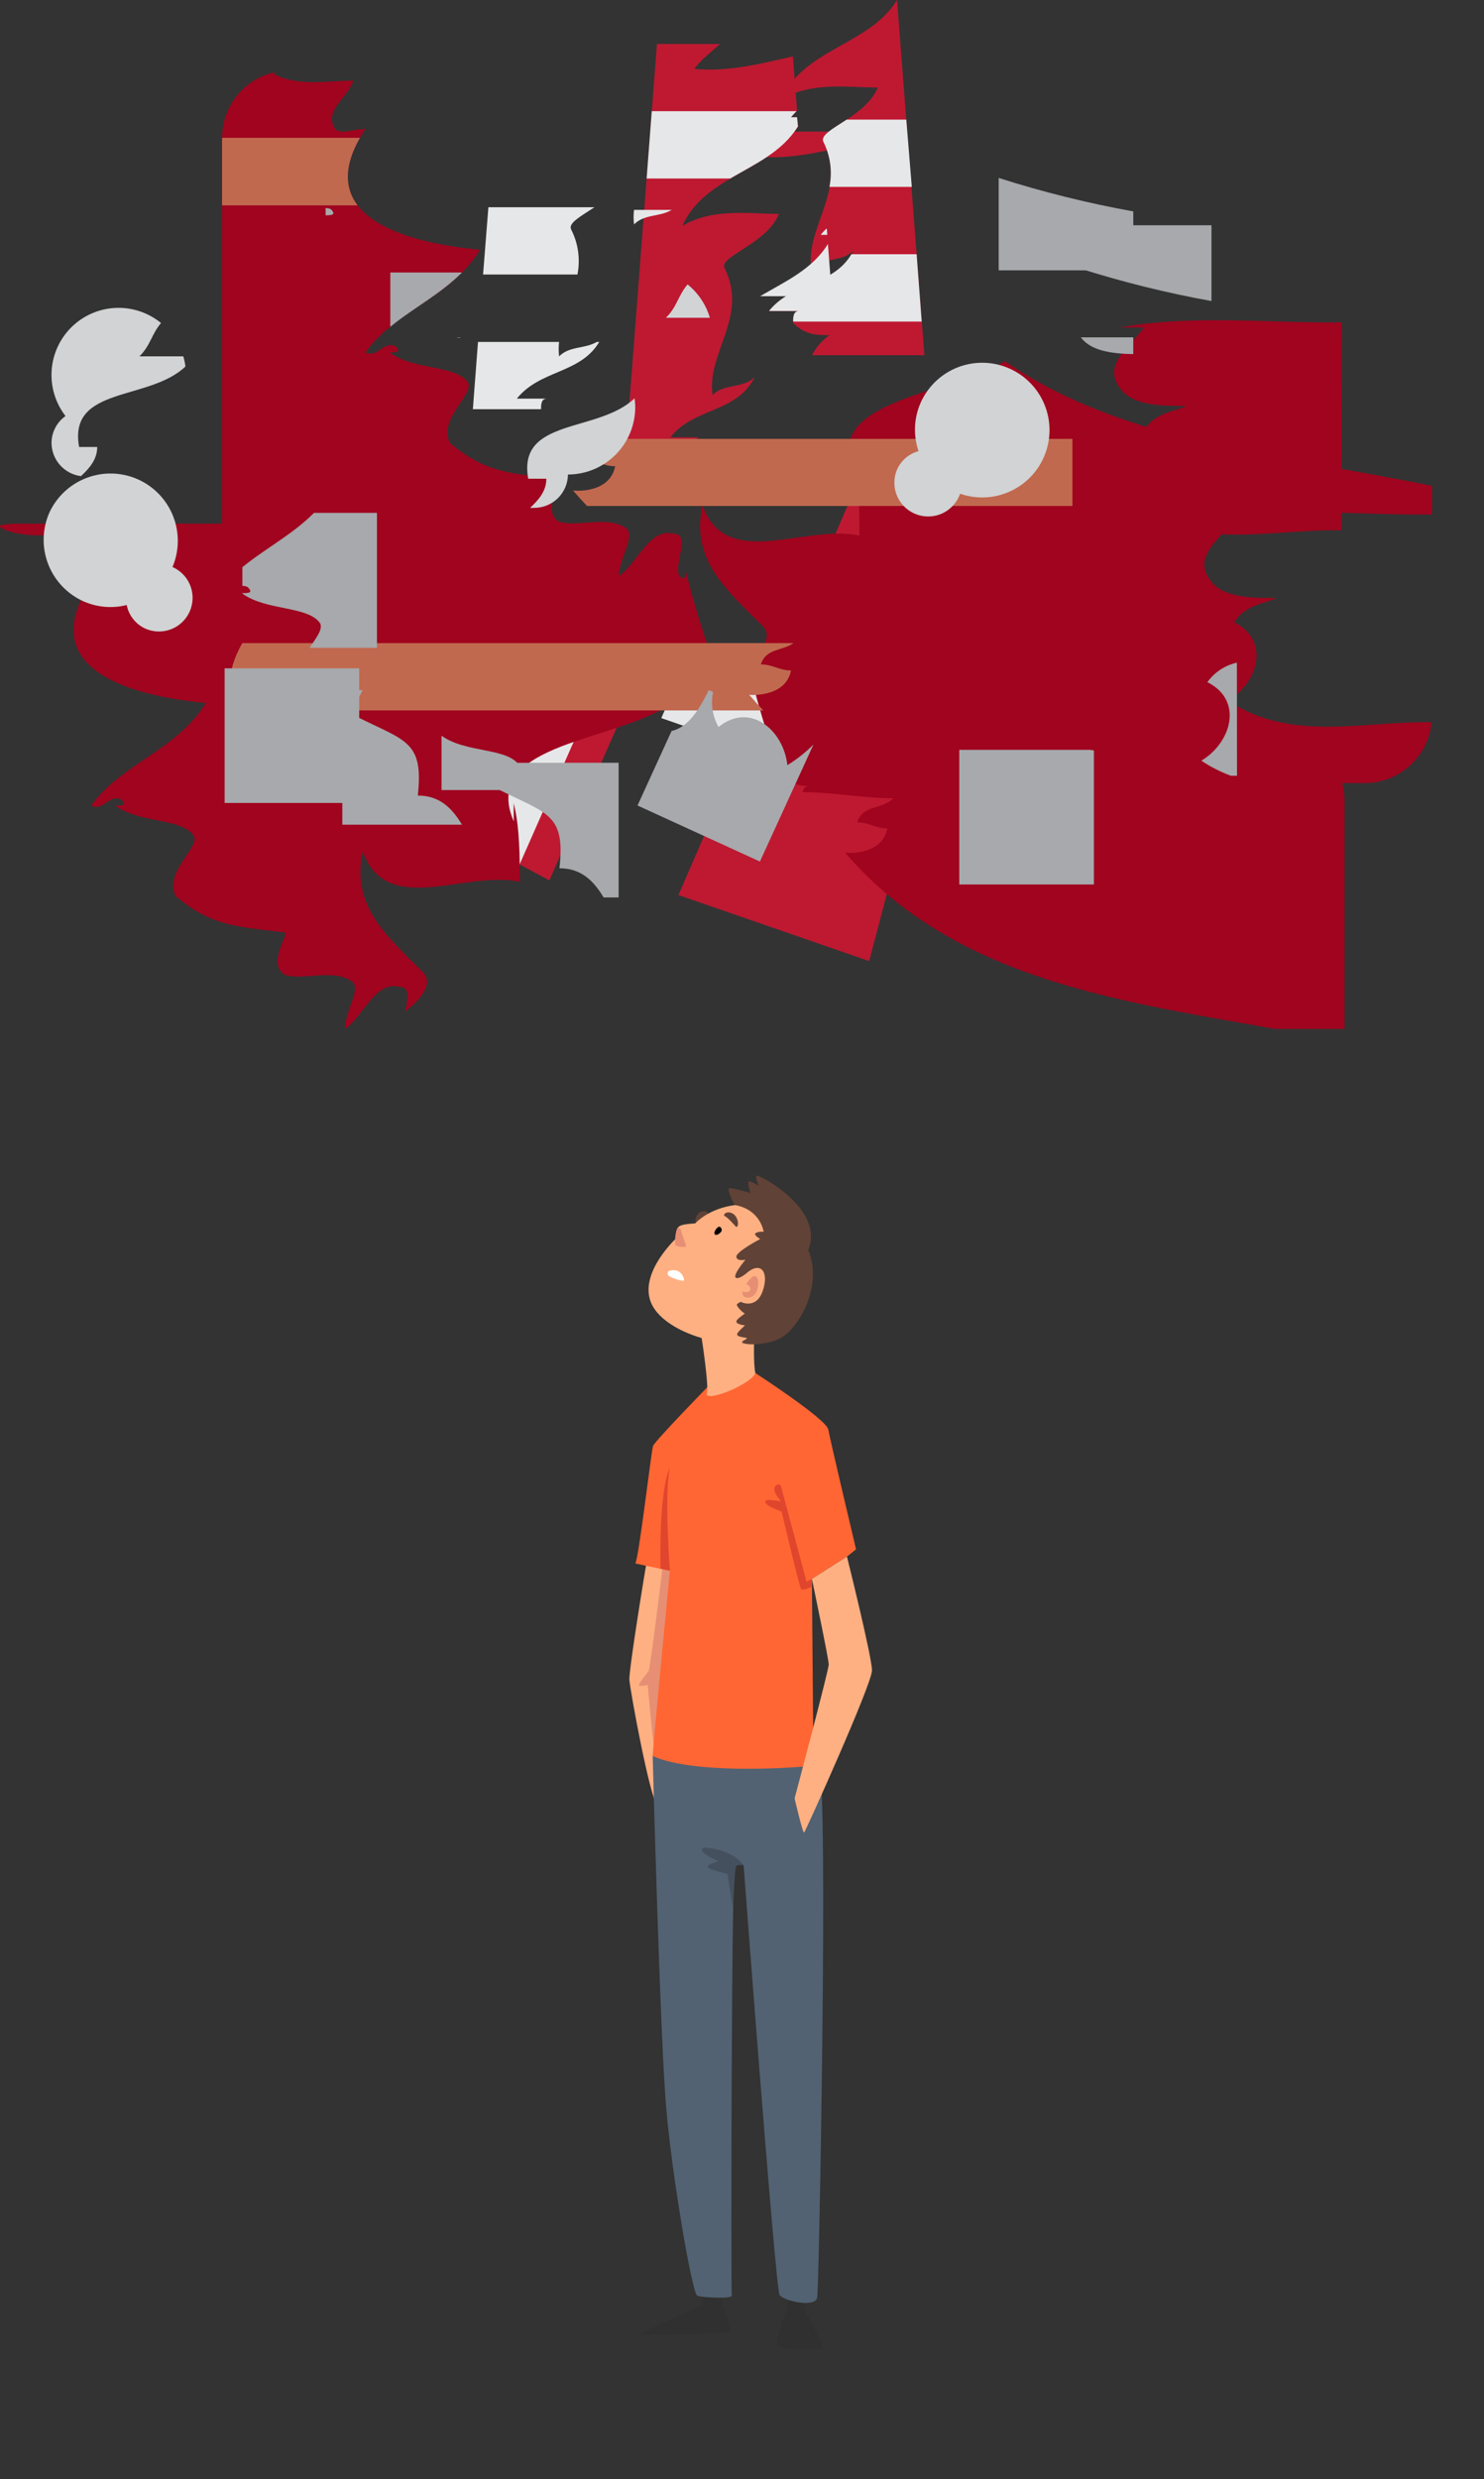 <svg width="342" height="571" viewBox="0 0 342 571" fill="none" xmlns="http://www.w3.org/2000/svg">
<rect x="0" y="0" width="342" height="571" fill="#333333" stroke="none"/>
<path d="M149.142 359.092C149.063 359.329 144.894 384.5 145.052 386.939C145.21 389.378 149.849 414.627 151.58 416.043C153.31 417.459 156.222 359.092 156.222 359.092H149.142Z" fill="#FFB082"/>
<path d="M152.761 360.43C152.761 360.43 149.849 384.5 149.456 384.972C149.063 385.444 147.253 387.647 147.253 388.119C147.253 388.591 149.274 388.119 149.274 388.119C149.274 388.119 150.951 407.862 151.816 408.806C152.682 409.751 156.222 359.092 156.222 359.092L152.761 360.43Z" fill="#E68F74"/>
<path d="M166.394 528.764L166.657 531.334C166.657 531.334 168.964 537.102 168.283 537.259C167.601 537.416 147.988 538.151 147.83 537.679C147.673 537.207 161.959 530.862 161.959 530.862V527.557L166.394 528.764Z" fill="#303030"/>
<path d="M181.76 527.978L181.55 531.281C181.55 531.281 178.666 539.462 179.138 540.353C179.61 541.244 189.206 541.509 189.469 540.774C189.731 540.04 185.484 532.172 185.484 532.172L185.011 528.659L181.76 527.978Z" fill="#303030"/>
<path d="M150.415 404.474C150.415 404.474 152.131 469.454 153.547 485.658C154.963 501.861 159.525 528.24 160.679 528.764C161.832 529.288 168.859 529.498 168.65 528.764C168.44 528.029 168.545 428.917 169.383 428.603C170.222 428.289 171.376 429.651 171.376 429.651C171.376 429.651 178.718 527.191 179.662 528.606C180.606 530.021 187.843 531.602 188.315 529.239C188.787 526.877 190.884 412.254 188.787 406.473C186.69 400.692 150.415 404.474 150.415 404.474Z" fill="#526273"/>
<path d="M195.184 358.543L197.282 356.864C197.282 356.864 191.304 331.693 190.885 329.281C190.466 326.869 174.077 316.262 174.077 316.262L163.51 319.002C163.51 319.002 150.925 331.903 150.505 333.056C150.085 334.21 147.254 358.752 146.415 360.115C148.723 360.64 154.386 361.794 154.386 361.794C154.386 361.794 150.639 400.483 150.415 404.475C160.993 409.305 188.997 406.788 188.787 406.473C188.577 406.159 187.421 400.705 187.421 400.705L187.106 363.681L195.184 358.543Z" fill="#FF6633"/>
<path d="M161.609 307.57C161.609 307.57 163.577 320.038 162.828 321.179C163.379 322.831 173.172 318.74 174.077 316.262C173.605 314.336 173.802 308.239 173.802 308.239C173.802 308.239 165.778 307.058 161.609 307.57Z" fill="#FFB082"/>
<path d="M163.153 279.73C163.153 279.73 163.211 278.737 161.801 279.048C160.39 279.359 159.935 281.388 160.497 281.654C161.059 281.92 163.153 279.73 163.153 279.73Z" fill="#614236"/>
<path d="M169.435 277.575C169.435 277.575 163.956 278.02 160.233 281.769C159.525 281.927 156.667 281.822 156.169 282.871C155.671 283.92 155.88 285.179 155.88 285.179C155.88 285.179 147.253 293.097 150.007 299.981C152.761 306.865 167.155 311.032 173.054 308.476C178.953 305.919 186.227 273.143 169.435 277.575Z" fill="#FFB082"/>
<path d="M171.796 293.464C171.796 293.464 169.96 294.929 169.488 294.198C169.016 293.466 171.796 290.16 171.796 290.16C171.796 290.16 169.804 290.632 169.699 289.478C169.594 288.324 175.205 285.388 175.205 285.388C175.205 285.388 173.526 284.444 174.156 284.025C174.786 283.606 175.991 283.709 175.991 283.709C175.991 283.709 175.306 278.676 169.435 277.575C168.44 276.316 167.758 274.114 167.971 273.744C168.184 273.375 172.952 274.793 172.952 274.793C172.952 274.793 172.06 272.118 172.637 272.118C173.214 272.118 174.891 273.114 174.891 273.114C174.891 273.114 173.917 271.131 174.419 270.807C174.92 270.482 190.15 278.516 186.27 287.903C189.888 296.66 183.542 306.781 179.295 308.512C175.047 310.242 170.853 309.613 171.009 309.142C171.166 308.671 172.688 308.302 171.902 308.145C171.115 307.987 169.648 307.883 169.909 307.2C170.169 306.518 171.849 305.26 171.639 305.26C171.43 305.26 169.332 304.999 169.751 304.211C170.17 303.424 171.953 302.534 171.586 302.481C171.219 302.428 169.488 300.698 169.856 300.384C170.112 300.174 170.394 299.998 170.695 299.859C170.695 299.859 174.261 301.747 175.782 297.342C177.303 292.937 175.31 290.264 171.796 293.464Z" fill="#614236"/>
<path d="M169.594 282.556C169.594 282.556 167.758 280.432 167.076 280.144C166.394 279.855 167.496 278.701 168.911 279.567C170.326 280.432 170.328 282.897 169.594 282.556Z" fill="#614236"/>
<path d="M154.117 292.762C154.117 292.762 153.605 293.274 153.999 293.765C154.392 294.256 157.46 295.299 157.618 294.925C157.775 294.551 156.91 291.799 154.117 292.762Z" fill="white"/>
<path d="M165.322 282.776C165.034 283.079 164.775 283.381 164.66 283.79C164.567 284.122 164.734 284.522 165.136 284.439C165.538 284.357 165.812 284.111 166.089 283.842C166.705 283.253 165.973 282.089 165.322 282.776Z" fill="black"/>
<path d="M156.169 282.871C156.169 282.871 156.831 282.615 157.048 283.697C157.264 284.779 158.287 286.882 158.05 287.119C157.814 287.355 156.135 287.158 155.743 286.882C155.351 286.606 155.684 283.166 156.169 282.871Z" fill="#E68F74"/>
<path d="M171.085 297.463C171.085 297.463 172.638 298.013 172.874 297.069C173.109 296.125 171.989 295.83 171.979 295.811C171.969 295.792 173.444 293.254 174.31 294.08C175.177 294.906 174.821 298.465 172.815 298.839C170.81 299.213 171.085 297.463 171.085 297.463Z" fill="#E68F74"/>
<path d="M187.108 363.681C187.108 363.681 190.989 382.141 190.989 383.398C190.989 384.655 183.123 414.233 183.123 414.233C183.123 414.233 185.011 422.413 185.326 422.099C185.64 421.785 200.952 387.908 200.952 384.761C200.952 381.615 195.184 358.542 195.184 358.542L187.108 363.681Z" fill="#FFB082"/>
<path d="M187.108 363.681L185.877 364.357C185.877 364.357 180.292 343.44 179.976 342.343C179.661 341.247 176.752 342.266 179.976 345.723C179.662 345.959 176.201 344.935 176.359 345.959C176.516 346.983 180.134 348.161 180.134 348.161C180.134 348.161 184.224 365.545 184.618 366.017C185.012 366.489 187.108 365.467 187.108 365.467V363.681Z" fill="#E0452D"/>
<path d="M154.386 361.794C154.386 361.794 153.022 344.384 154.386 338.012C151.737 343.675 152.231 361.351 152.231 361.351L154.386 361.794Z" fill="#E0452D"/>
<path d="M171.376 429.651C171.376 429.651 169.279 426.112 162.435 425.561C159.761 426.19 165.582 428.708 165.582 428.708C165.582 428.708 162.672 429.497 163.144 430.123C163.616 430.75 167.627 431.618 167.627 431.618L168.955 439.639C168.955 439.639 169.299 430.183 169.692 429.809C170.085 429.435 171.376 429.651 171.376 429.651Z" fill="#44505E"/>
<g clip-path="url(#clip0_805_385)">
<path d="M49.986 126.646L37.475 155.027L126.606 202.789L145.379 160.217L49.986 126.646Z" fill="#BE1931"/>
<path d="M189.13 54.092H190.647L190.535 52.603C190.032 53.065 189.562 53.562 189.13 54.092Z" fill="#BE1931"/>
<path d="M174.407 36.061C182.464 36.799 189.714 34.837 197.104 33.209L196.881 30.315H180.321C178.234 32.235 175.799 33.974 174.407 36.061Z" fill="#BE1931"/>
<path d="M182.798 74.418C185.581 77.201 188.365 77.201 191.148 77.201C189.47 78.411 188.094 79.992 187.126 81.82H213.037L206.733 0C200.332 10.448 185.261 11.13 180.015 22.942C186.973 18.768 195.323 20.159 202.28 20.159C199.497 27.116 188.365 29.898 189.756 32.681C195.323 43.811 185.581 52.158 186.973 61.897C189.756 59.114 193.931 60.506 196.714 57.723C192.539 66.071 182.798 64.679 177.232 71.636H184.19C182.798 71.636 182.798 73.027 182.798 74.418Z" fill="#BE1931"/>
<path d="M168.382 106.306C165.598 106.306 162.815 106.306 160.032 103.523C160.032 102.132 160.032 100.741 161.424 100.741H154.466C160.032 93.784 169.773 95.176 173.948 86.828C171.165 89.611 166.99 88.219 164.207 91.002C162.815 81.263 172.556 72.916 166.99 61.786C165.598 59.003 176.731 56.221 179.514 49.264C172.556 49.264 164.207 47.873 157.249 52.047C162.481 40.277 177.552 39.526 183.967 29.105L183.689 27.004H182.297C182.729 26.479 183.193 25.981 183.689 25.516L182.729 12.994C175.339 14.636 168.02 16.612 160.032 15.874C161.424 13.787 163.859 12.048 165.946 10.128H151.404L143.653 110.925H164.276C165.269 109.088 166.674 107.507 168.382 106.306Z" fill="#BE1931"/>
<path d="M225.993 123.585L196.672 113.443L156.344 206.156L200.318 221.376L225.993 123.585Z" fill="#BE1931"/>
<path d="M78.61 177.065L92.317 184.411L108.696 147.292L94.015 142.13L78.61 177.065Z" fill="#E6E7E8"/>
<path d="M51.182 162.373L64.889 169.733L79.32 136.983L64.667 131.807L51.182 162.373Z" fill="#E6E7E8"/>
<path d="M138.045 157.629L123.364 152.468L106.039 191.757L119.746 199.116L138.045 157.629Z" fill="#E6E7E8"/>
<path d="M131.63 52.868C130.892 51.379 133.759 49.876 137.001 47.734H112.551L111.327 63.232H133.077C133.772 59.713 133.262 56.062 131.63 52.868Z" fill="#E6E7E8"/>
<path d="M208.863 27.547H195.128C191.885 29.675 189.019 31.178 189.756 32.681C191.371 35.881 191.861 39.532 191.148 43.045H210.129L208.863 27.547Z" fill="#E6E7E8"/>
<path d="M189.13 54.092H190.647L190.549 52.701H190.41C189.951 53.133 189.523 53.598 189.13 54.092Z" fill="#E6E7E8"/>
<path d="M183.897 29.105L183.689 27.004H182.297C182.689 26.514 183.112 26.05 183.564 25.613H150.207L149.024 41.126H168.27C174.031 37.759 180.307 34.948 183.897 29.105Z" fill="#E6E7E8"/>
<path d="M190.8 56.193C187.223 62.036 180.947 64.846 175.172 68.227H191.718L190.8 56.193Z" fill="#E6E7E8"/>
<path d="M211.242 58.558H196.213C191.816 65.945 182.59 64.93 177.218 71.636H184.176C182.91 71.636 182.784 72.804 182.784 74.07H212.411L211.242 58.558Z" fill="#E6E7E8"/>
<path d="M126.063 91.823H119.106C124.477 85.117 133.703 86.146 138.101 78.759H137.53C134.747 80.414 131.296 79.635 128.847 82.084C128.722 80.979 128.722 79.864 128.847 78.759H110.158L108.975 94.257H124.686C124.686 92.977 124.797 91.823 126.063 91.823Z" fill="#E6E7E8"/>
<path d="M146.116 51.685C148.565 49.236 152.086 50.016 154.786 48.346H146.116C145.984 49.455 145.984 50.576 146.116 51.685Z" fill="#E6E7E8"/>
<path d="M214.137 168.717L178.053 156.224L171.86 170.498L210.185 183.771L214.137 168.717Z" fill="#E6E7E8"/>
<path d="M199.205 165.197L158.612 151.146L152.406 165.406L195.253 180.251L199.205 165.197Z" fill="#E6E7E8"/>
<path d="M222.041 138.638L190.466 127.703L184.273 141.963L218.089 153.678L222.041 138.638Z" fill="#E6E7E8"/>
<path d="M309.21 74.265C292.163 74.446 275.116 72.415 258.069 75.42H263.635C260.852 79.594 253.894 83.767 258.069 89.332C260.852 93.506 267.81 93.506 273.376 93.506C270.593 94.897 266.418 94.897 263.635 99.071C271.985 103.245 269.202 112.984 262.244 117.157C276.702 126.785 293.234 121.832 309.14 122.138C309.14 121.637 309.14 121.136 309.14 120.636L309.21 74.265Z" fill="#A0041E"/>
<path d="M294.468 169H175.432C173.553 172.422 173.108 176.499 176.671 178.294C179.454 178.294 182.237 181.076 186.412 181.076C186.043 181.076 185.689 181.223 185.428 181.484C185.167 181.744 185.02 182.098 185.02 182.467C191.978 182.467 198.936 183.859 205.894 183.859C203.111 186.641 198.936 185.25 197.544 189.424C200.328 189.424 201.719 190.815 204.502 190.815C203.319 196.769 196.028 196.602 194.761 196.38C223.47 229.77 268.613 231.439 309.873 240.065V184.415C309.847 180.337 308.217 176.433 305.334 173.548C302.451 170.663 298.547 169.029 294.468 169Z" fill="#A0041E"/>
<path d="M156.581 132.656C155.189 129.873 159.364 122.917 155.189 122.917C149.623 121.526 146.84 129.873 142.665 132.656C142.665 128.482 146.84 122.917 144.056 121.526C139.882 118.743 132.924 121.526 128.749 120.135C124.574 117.352 130.141 110.396 128.749 110.396C117.616 109.005 112.05 109.005 103.701 102.048C100.917 96.483 109.267 90.918 107.875 88.136C105.092 83.962 95.351 85.353 89.785 81.18C91.176 81.18 92.568 81.18 91.176 79.788C88.393 78.397 87.002 82.571 84.218 81.18C91.176 71.441 103.701 68.658 110.658 57.528C95.351 56.137 70.303 50.572 84.218 29.703C81.435 29.703 78.652 31.095 77.26 29.703C74.477 25.529 80.044 22.747 81.435 18.573C75.869 18.573 68.911 19.965 63.345 17.182C63.272 17.117 63.219 17.033 63.191 16.94C63.164 16.846 63.164 16.747 63.192 16.653C59.778 17.442 56.733 19.364 54.552 22.106C52.371 24.847 51.183 28.246 51.182 31.748V140.266C51.175 142.306 51.571 144.327 52.346 146.214C53.122 148.101 54.263 149.816 55.703 151.261C57.143 152.706 58.855 153.853 60.739 154.635C62.624 155.418 64.644 155.82 66.684 155.82H165.696C162.611 147.809 160.031 139.612 157.972 131.279C157.972 132.656 157.972 134.047 156.581 132.656Z" fill="#A0041E"/>
<path d="M97.522 223.992C89.172 215.644 80.823 208.688 83.606 196.167C89.172 211.47 107.263 200.34 119.787 203.123C119.787 197.558 119.787 190.602 118.396 185.037V189.21C110.881 171.681 139.437 171.055 153.338 162.985C147.145 158.731 141.532 153.689 136.639 147.988C136.431 147.988 136.389 147.988 136.639 147.988C136.89 147.988 136.639 147.988 136.639 147.988C137.836 148.168 145.142 148.335 146.381 142.423C143.597 142.423 142.206 141.031 139.423 141.031C140.814 136.858 144.989 138.249 147.772 135.466C140.814 135.466 133.856 134.075 126.898 134.075C126.898 133.706 127.045 133.352 127.306 133.091C127.567 132.83 127.921 132.684 128.29 132.684C124.115 132.684 121.332 129.901 118.549 129.901C114.986 128.12 115.432 124.044 117.31 120.622H3.521C2.335 120.631 1.155 120.771 -9.64217e-05 121.039C-0.029 121.132 -0.03 121.232 -0.003 121.326C0.024 121.42 0.079 121.504 0.153 121.568C5.719 124.35 12.677 122.959 18.244 122.959C16.852 127.133 11.286 129.915 14.069 134.089C15.46 135.48 18.244 134.089 21.027 134.089C7.111 154.958 32.159 160.523 47.467 161.914C40.509 173.044 27.985 175.827 21.027 185.565C23.81 186.957 25.201 182.783 27.985 184.174C29.376 185.565 27.985 185.565 26.593 185.565C32.159 189.739 41.901 188.348 44.684 192.522C46.075 195.304 37.726 200.869 40.509 206.434C48.858 213.39 54.425 213.39 65.557 214.782C66.949 214.782 61.383 221.738 65.557 224.52C69.732 225.912 76.69 223.129 80.865 225.912C83.648 227.303 79.473 232.868 79.473 237.042C83.648 234.259 86.431 225.912 91.998 227.303C94.683 227.303 93.918 230.169 93.389 232.951C97.411 229.932 99.832 226.343 97.522 223.992Z" fill="#A0041E"/>
<path d="M330 118.507V111.926C296.059 104.831 259.502 102.452 231.615 83.225C217.699 91.294 189.158 91.92 196.672 109.464V105.29C198.064 110.855 198.064 117.811 198.064 123.376C185.54 120.594 167.449 131.724 161.883 116.42C159.1 128.941 167.449 135.898 175.799 144.245C178.109 146.555 175.715 150.144 171.707 153.135C171.307 154.469 171.307 155.892 171.707 157.226C173.099 158.617 173.099 157.226 173.099 155.834C175.158 164.168 177.738 172.365 180.822 180.376H314.498C318.352 180.377 322.068 178.942 324.921 176.352C327.774 173.761 329.56 170.201 329.93 166.366C314.025 166.074 297.493 171.027 283.034 161.399C289.992 157.226 292.775 147.487 284.426 143.313C287.209 139.139 291.384 139.139 294.167 137.748C288.6 137.748 281.642 137.748 278.859 133.574C274.685 128.009 281.642 123.836 284.426 119.662H278.859C295.892 116.657 312.939 118.688 330 118.507Z" fill="#A0041E"/>
<path d="M82.952 31.748H51.182V47.303H82.396C79.543 43.518 79.097 38.496 82.952 31.748Z" fill="#C1694F"/>
<path d="M182.297 154.429C179.514 154.429 178.122 153.038 175.339 153.038C176.606 149.24 180.168 150.033 182.896 148.127H55.844C51.989 154.874 52.435 159.897 55.287 163.639H175.924C174.811 162.48 173.725 161.283 172.667 160.05C172.459 160.05 172.417 160.05 172.667 160.05C173.864 160.147 181.156 160.314 182.297 154.429Z" fill="#C1694F"/>
<path d="M142.373 101.088C139.59 102.994 136.083 102.201 134.816 106C137.6 106 138.991 107.391 141.774 107.391C140.591 113.345 133.286 113.178 132.033 112.956C133.1 114.189 134.186 115.386 135.29 116.545H247.145V101.088H142.373Z" fill="#C1694F"/>
<path d="M82.785 153.942H51.767V184.953H82.785V153.942Z" fill="#A7A9AC"/>
<path d="M106.47 62.76H89.952V75.281C95.198 70.954 101.446 67.81 106.47 62.76Z" fill="#A7A9AC"/>
<path d="M76.258 48.207C75.881 48.011 75.459 47.915 75.034 47.929V49.598C76.356 49.584 77.594 49.542 76.258 48.207Z" fill="#A7A9AC"/>
<path d="M86.876 118.131H72.362C67.339 123.182 61.104 126.34 55.858 130.653V134.952C56.283 134.938 56.705 135.033 57.083 135.23C58.474 136.621 57.18 136.621 55.858 136.621V136.732C61.425 140.753 71.026 139.515 73.782 143.577C74.45 144.969 72.863 146.902 71.347 149.226H86.876V118.131Z" fill="#A7A9AC"/>
<path d="M119.676 176.3C116.893 172.126 107.347 173.517 101.752 169.455V181.976H117.282C118.799 179.625 120.386 177.635 119.676 176.3Z" fill="#A7A9AC"/>
<path d="M96.284 183.242C97.675 170.721 93.5 170.721 82.368 165.156C80.614 164.279 82.173 161.747 83.578 158.951H78.889V189.962H106.47C104.215 186.205 101.363 183.242 96.284 183.242Z" fill="#A7A9AC"/>
<path d="M142.568 175.701H116.211C114.819 178.484 113.261 181.03 115.014 181.906C126.147 187.471 130.322 187.471 128.93 199.993C134.009 199.993 136.848 202.956 139.103 206.712H142.568V175.701Z" fill="#A7A9AC"/>
<path d="M221.067 172.71V203.735H252.099V172.849L251.125 172.71H221.067Z" fill="#A7A9AC"/>
<path d="M105.092 77.701L106.052 77.841V77.701H105.092Z" fill="#A7A9AC"/>
<path d="M165.598 167.451C164.199 165.013 163.748 162.145 164.332 159.396L163.344 158.951C161.284 163.208 158.682 167.521 154.772 168.369L146.923 185.538L175.131 198.448L187.474 171.486C185.664 173.302 183.646 174.899 181.462 176.244C180.572 168.175 172.876 161.594 165.598 167.451Z" fill="#A7A9AC"/>
<path d="M261.172 81.569V77.701H249.093C251.431 80.901 256.441 81.472 261.172 81.569Z" fill="#A7A9AC"/>
<path d="M285.052 152.634C282.307 153.242 279.883 154.842 278.247 157.128C286.597 161.302 283.813 171.041 276.855 175.214C278.988 176.638 281.282 177.805 283.688 178.692H285.08L285.052 152.634Z" fill="#A7A9AC"/>
<path d="M261.172 62.119L260.059 62.203H261.172V62.119Z" fill="#A7A9AC"/>
<path d="M261.172 48.694C250.675 46.805 240.314 44.23 230.154 40.986V62.273H260.059L261.172 62.189V48.694Z" fill="#A7A9AC"/>
<path d="M279.193 51.88H248.161V61.619C258.325 64.867 268.691 67.447 279.193 69.34V51.88Z" fill="#A7A9AC"/>
<path d="M11.369 118.089C9.713 121.855 9.62 126.124 11.11 129.959C12.6 133.793 15.551 136.88 19.315 138.541C22.426 139.903 25.902 140.192 29.195 139.362C29.431 140.546 29.945 141.656 30.696 142.602C31.446 143.548 32.41 144.302 33.509 144.802C35.391 145.63 37.526 145.677 39.443 144.932C41.359 144.187 42.902 142.711 43.73 140.83C44.559 138.948 44.606 136.814 43.861 134.898C43.116 132.981 41.64 131.439 39.757 130.611C41.34 126.86 41.385 122.638 39.883 118.855C38.38 115.071 35.45 112.03 31.725 110.387C28 108.744 23.778 108.631 19.97 110.072C16.162 111.512 13.073 114.392 11.369 118.089Z" fill="#D1D3D4"/>
<path d="M22.404 102.953H18.23C15.669 88.859 34.33 92.449 42.735 84.421C42.639 83.63 42.476 82.848 42.248 82.084H32.145C34.706 79.524 34.929 76.964 37.113 74.404C34.174 72 30.452 70.761 26.657 70.925C22.863 71.089 19.261 72.643 16.54 75.292C13.818 77.941 12.167 81.498 11.901 85.286C11.635 89.074 12.774 92.827 15.099 95.829C14.113 96.526 13.306 97.447 12.745 98.516C12.184 99.585 11.884 100.772 11.87 101.979C11.872 103.868 12.563 105.691 13.813 107.107C15.063 108.523 16.787 109.435 18.661 109.672C20.707 107.78 22.404 105.735 22.404 102.953Z" fill="#D1D3D4"/>
<path d="M163.594 73.194C162.704 70.171 160.913 67.492 158.459 65.514C156.275 68.074 156.052 70.634 153.478 73.194H163.594Z" fill="#D1D3D4"/>
<path d="M130.892 109.297C135.005 109.293 138.948 107.657 141.855 104.748C144.762 101.84 146.394 97.896 146.394 93.784C146.393 93.1 146.342 92.416 146.241 91.739C137.892 99.781 119.175 96.177 121.736 110.271H125.91C125.91 113.053 124.213 115.084 122.167 116.977C122.487 116.997 122.807 116.997 123.127 116.977C125.172 116.977 127.135 116.17 128.589 114.732C130.042 113.295 130.87 111.341 130.892 109.297Z" fill="#D1D3D4"/>
<path d="M206.539 108.643C205.865 110.595 205.995 112.734 206.899 114.591C207.803 116.447 209.408 117.868 211.36 118.542C213.313 119.215 215.453 119.086 217.31 118.182C219.166 117.278 220.588 115.673 221.262 113.721C224.161 114.728 227.294 114.852 230.264 114.077C233.235 113.303 235.908 111.666 237.948 109.372C239.987 107.079 241.3 104.232 241.72 101.192C242.141 98.152 241.65 95.056 240.31 92.295C238.97 89.534 236.841 87.233 234.193 85.682C231.544 84.13 228.495 83.4 225.431 83.581C222.367 83.763 219.426 84.85 216.979 86.703C214.533 88.556 212.691 91.093 211.687 93.993C210.586 97.208 210.586 100.698 211.687 103.913C210.513 104.231 209.432 104.827 208.536 105.651C207.64 106.474 206.955 107.5 206.539 108.643Z" fill="#D1D3D4"/>
</g>
<defs>
<clipPath id="clip0_805_385">
<rect width="330" height="237" fill="white"/>
</clipPath>
</defs>
</svg>
